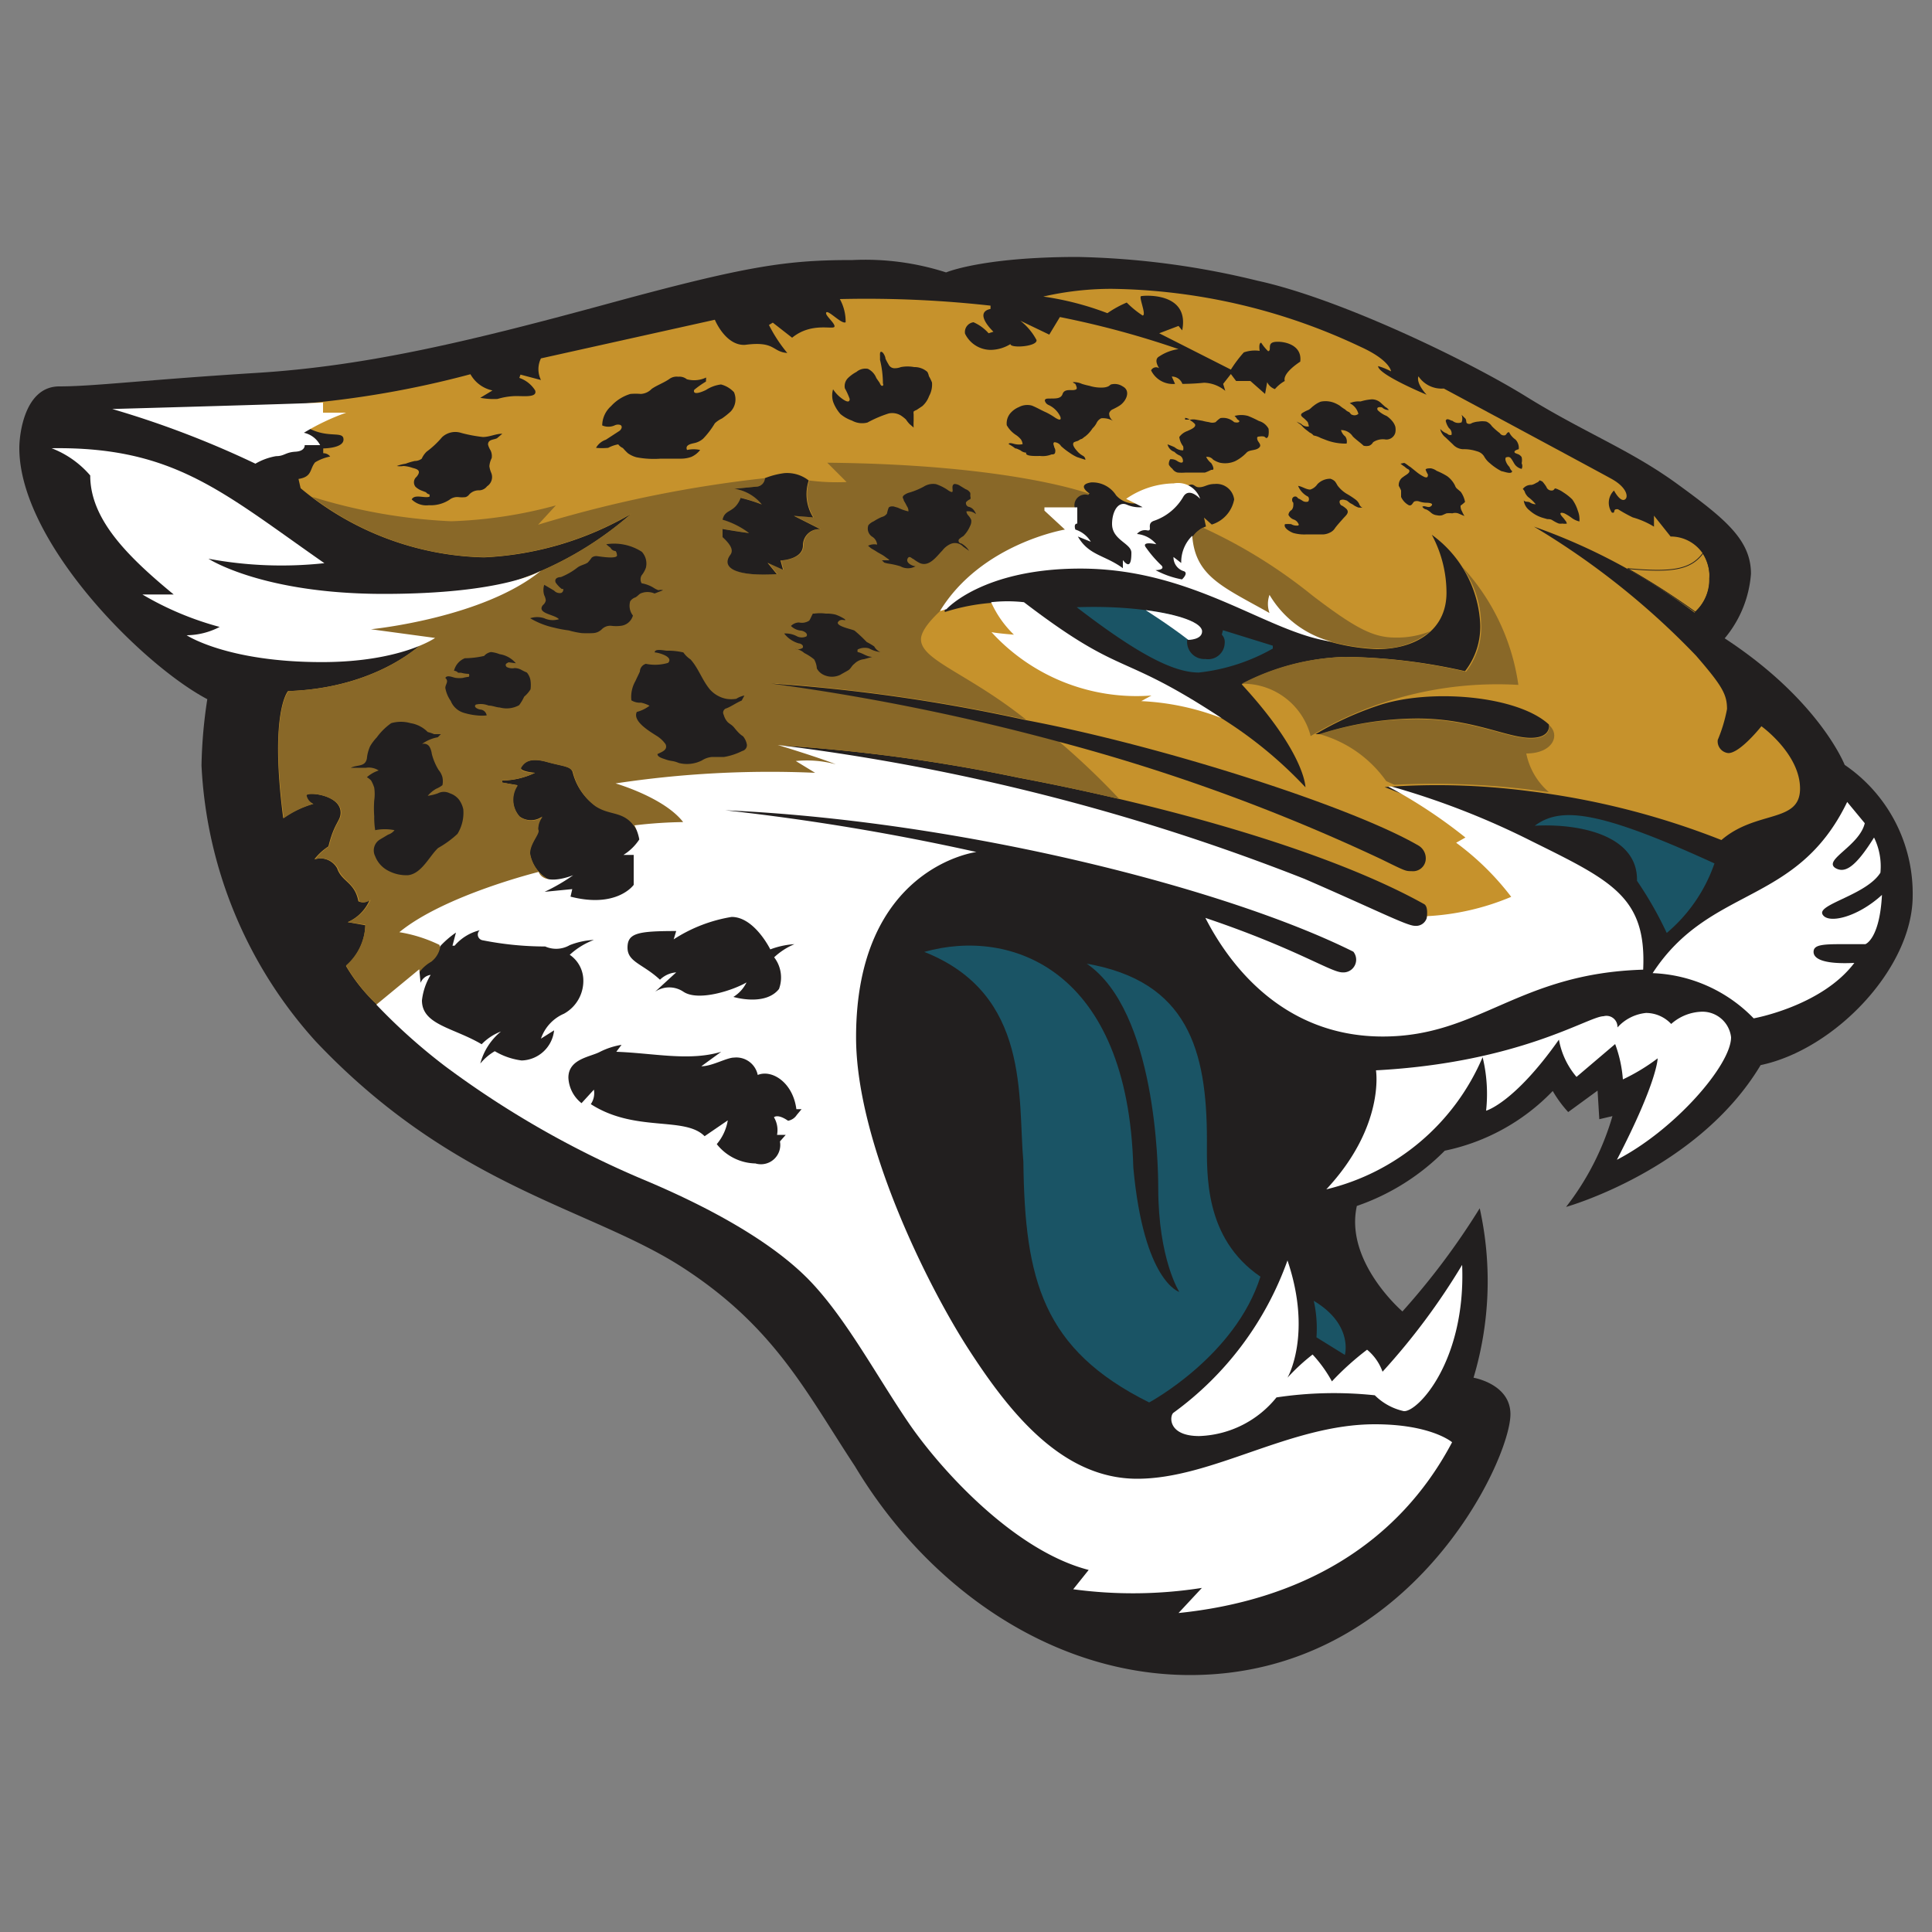 <svg id="Layer_1" data-name="Layer 1" xmlns="http://www.w3.org/2000/svg" viewBox="0 0 100 100">
  <rect x="0" y="0" width="100" height="100" fill="#808080" stroke="none"/>
  <defs>
    <style>
      .cls-1 {
        fill: #221f1f;
      }

      .cls-2 {
        fill: #1a5465;
      }

      .cls-3 {
        fill: #c6922c;
      }

      .cls-4 {
        fill: #896828;
      }

      .cls-5 {
        fill: none;
        stroke: #221f1f;
        stroke-width: 0.04px;
      }

      .cls-6 {
        fill: #fff;
      }
    </style>
  </defs>
  <g>
    <path class="cls-1" d="M81.06,62.47s6.82-1.91,10.07-7.34c3.82-.8,7.87-5,7.87-8.77a8.05,8.05,0,0,0-3.52-6.77s-1.3-3.34-6.21-6.55a5.88,5.88,0,0,0,1.36-3.34c0-1.77-1.36-2.86-3.8-4.64S82,22.39,79,20.53s-9.64-5.07-13.91-6a42.35,42.35,0,0,0-9.32-1.23c-4.93,0-6.8.8-6.8,0.8a13.66,13.66,0,0,0-4.84-.64c-3.34,0-5.36.27-12.48,2.21S19.09,18.94,13.3,19.3,4.86,20,3.07,20,1,22.46,1,23.19c0,4.84,6.34,11.21,9.73,13a25.09,25.09,0,0,0-.3,3.43A22.92,22.92,0,0,0,16.34,53.9c7.18,7.59,14.23,8.62,19,11.71s6.39,6.46,8.91,10.28C48.1,82.31,54.58,86.7,61.6,86.7,73,86.7,78.18,75.59,78.18,73.2c0-1.57-1.91-1.89-1.91-1.89a17.44,17.44,0,0,0,.32-8.77,37.66,37.66,0,0,1-4,5.34s-3-2.57-2.36-5.46a11.78,11.78,0,0,0,4.55-2.86,10.78,10.78,0,0,0,5.59-3.09,6.12,6.12,0,0,0,.8,1.09l1.52-1.11,0.09,1.48,0.68-.16A14,14,0,0,1,81.06,62.47Z"/>
    <path class="cls-2" d="M69.61,70.13s0.45-1.57-1.61-2.8a6.54,6.54,0,0,1,.14,1.89Z"/>
    <path class="cls-2" d="M79.44,42.74c2.34-.13,5.35.51,5.29,2.85a19.23,19.23,0,0,1,1.54,2.7,8.21,8.21,0,0,0,2.47-3.6C82.63,41.89,80.75,41.77,79.44,42.74Z"/>
    <path class="cls-3" d="M75.44,42.23l4.74,3.88-6.58,2.45s0.53-1.56.1-1.77c-4.74-2.64-12.84-5-21-6.54a87.25,87.25,0,0,0-12.48-1.68L43,39.13l2.85,1.16-9.74.7v2l-3,.27c-0.67-1.48-1.43-1-2.32-1.58A3,3,0,0,1,29.65,40c-0.08-.36-0.53-0.34-1.35-0.57s-1.16,0-1.33.25S27.69,40,27.69,40A4,4,0,0,1,26,40.4l0,0.11,0.78,0.13a1.31,1.31,0,0,0,.11,1.62,1,1,0,0,0,1.18,0,1,1,0,0,0-.23.67c0.13,0.17-.42.7-0.42,1.22a1.9,1.9,0,0,0,1.22,1.48l-5.4,2.17-0.46.86a1.24,1.24,0,0,1-.48,1.1,1.93,1.93,0,0,0-.74.74c-0.17.19-2,1.54-2,1.54A8.79,8.79,0,0,1,17.91,50a2.9,2.9,0,0,0,1-2.11L18,47.73a2.21,2.21,0,0,0,1.14-1.16,0.54,0.54,0,0,1-.59.08c-0.19-1-.86-1-1.1-1.71a1,1,0,0,0-1.18-.46A3,3,0,0,1,17,43.81c0.3-1.24.63-1.31,0.63-1.75,0-.93-1.73-1.1-1.79-0.89a0.61,0.61,0,0,0,.36.44,5.06,5.06,0,0,0-1.54.74c-0.72-5.54.25-6.58,0.25-6.58C19.7,35.61,22,33.16,22,33.16l-2.21.08L18,32.32,21.93,31a17.88,17.88,0,0,0,10.75-4.41,16.65,16.65,0,0,1-7.63,2.26,15.35,15.35,0,0,1-9.49-3.58l-0.11-.48c0.72-.11.57-0.51,0.86-0.86a2.44,2.44,0,0,1,.78-0.3,0.43,0.43,0,0,0-.36-0.17l0-.25s1.05,0,1.05-.46-0.74-.06-1.73-0.55L15.5,20.91a50.13,50.13,0,0,0,8.85-1.54,1.71,1.71,0,0,0,1.14.84l-0.63.38a3.8,3.8,0,0,0,.89.06,3.58,3.58,0,0,1,.95-0.15c0.46,0,1.12.08,1-.29a1.56,1.56,0,0,0-.82-0.65l0.06-.17L28,19.67a1.26,1.26,0,0,1,0-1.12l9-2s0.55,1.35,1.56,1.3c1.58-.21,1.39.36,2.19,0.42a7.68,7.68,0,0,1-.95-1.45L40,16.7l1,0.78c1-.82,2.13-0.4,2.19-0.57s-0.53-.61-0.42-0.74,0.8,0.63,1,.51a2.41,2.41,0,0,0-.3-1.2,58.08,58.08,0,0,1,7.8.34l0,0.17c-0.91.19,0.15,1.18,0.15,1.18l-0.25.08a2.25,2.25,0,0,0-.78-0.57,0.51,0.51,0,0,0-.44.59,1.48,1.48,0,0,0,1.35.84,2,2,0,0,0,1-.3c0,0.23,1.41.13,1.35-.21a3.11,3.11,0,0,0-.84-1l1.5,0.72,0.55-.91A46.88,46.88,0,0,1,61,18.07a2.38,2.38,0,0,0-1,.38c-0.32.17,0,.61,0,0.61a0.29,0.29,0,0,0-.42.11,1.25,1.25,0,0,0,1.24.7l-0.17-.38a0.58,0.58,0,0,1,.55.38s0.57,0,1.12-.06a1.8,1.8,0,0,1,1.1.42l-0.11-.36,0.4-.51,0.27,0.36h0.74l0.76,0.67,0.11-.61a0.68,0.68,0,0,0,.4.36,1.86,1.86,0,0,1,.51-0.42c-0.13-.42.8-1,0.8-1,0.13-1-1.12-1.1-1.41-1s-0.06.42-.25,0.46a2.33,2.33,0,0,1-.36-0.44c-0.15,0-.08.42-0.08,0.42a1.75,1.75,0,0,0-.82.08,6.57,6.57,0,0,0-.67.89L60,17.25l1-.38,0.19,0.23c0.4-2-2-1.81-2.13-1.77s0.3,1,.08,1a5,5,0,0,1-.82-0.67,5.45,5.45,0,0,0-1,.55A15.32,15.32,0,0,0,54,15.35a15.81,15.81,0,0,1,3.54-.4,31,31,0,0,1,12.88,3c1.54,0.7,1.58,1.27,1.58,1.27a3.45,3.45,0,0,0-.67-0.27c0,0.44,2.51,1.48,2.51,1.48-0.59-.65-0.42-0.95-0.42-0.95a1.44,1.44,0,0,0,1.31.63c0.21,0.11,7.86,4.22,8.69,4.68s0.89,1,.65,1.08-0.53-.48-0.53-0.48a0.88,0.88,0,0,0-.11,1.14c0.23,0.06,0-.21.32-0.17a8.36,8.36,0,0,0,.76.42,4.39,4.39,0,0,1,1.1.48l0-.57,0.86,1.08a2,2,0,0,1,2,2.17,2.31,2.31,0,0,1-.76,1.77,30.93,30.93,0,0,0-8.31-4.45,40,40,0,0,1,8.39,6.68c1.35,1.56,1.6,2,1.6,2.76a7.84,7.84,0,0,1-.48,1.6,0.61,0.61,0,0,0,.55.68c0.61,0,1.71-1.39,1.71-1.39s2,1.43,2,3.23-2.26,1.1-4.07,2.66a40.48,40.48,0,0,0-9.95-2.53,36.7,36.7,0,0,0-7.48-.21Z"/>
    <path class="cls-4" d="M16.14,25.71a15.23,15.23,0,0,0,8.91,3.13,16.65,16.65,0,0,0,7.63-2.26A17.88,17.88,0,0,1,21.93,31L18,32.32l1.77,0.93L22,33.16s-2.3,2.45-7.06,2.61c0,0-1,1-.25,6.58a5.06,5.06,0,0,1,1.54-.74,0.61,0.61,0,0,1-.36-0.44c0.06-.21,1.79,0,1.79.89,0,0.44-.34.51-0.63,1.75a3,3,0,0,0-.72.67,1,1,0,0,1,1.18.46c0.23,0.67.91,0.74,1.1,1.71a0.54,0.54,0,0,0,.59-0.08A2.21,2.21,0,0,1,18,47.73l0.91,0.13a2.9,2.9,0,0,1-1,2.11,8.79,8.79,0,0,0,1.67,2.09s1.81-1.35,2-1.54a1.93,1.93,0,0,1,.74-0.74,1.24,1.24,0,0,0,.48-1.1l0.46-.86,5.4-2.17a1.9,1.9,0,0,1-1.22-1.48c0-.53.55-1.05,0.42-1.22a1,1,0,0,1,.23-0.67,1,1,0,0,1-1.18,0,1.31,1.31,0,0,1-.11-1.62L26,40.5l0-.11A4,4,0,0,0,27.69,40S26.8,40,27,39.7s0.51-.48,1.33-0.25,1.26,0.21,1.35.57a3,3,0,0,0,1.14,1.71c0.89,0.59,1.65.11,2.32,1.58l3-.27V41l9.74-.7L43,39.13l-2.76-.56a87.25,87.25,0,0,1,12.48,1.68c1.76,0.33,3.51.71,5.22,1.11a38.6,38.6,0,0,0-3.15-3,116.94,116.94,0,0,0-14.85-3,88.53,88.53,0,0,1,13.17,1.89c-3-2.4-5.44-3.07-5.44-4.16,0-.71,1.37-1.79,1.37-1.79l2-1.58L55.47,28l-0.13-1.28,0.34-.29a0.55,0.55,0,0,1,.67-0.78l0.06-.08s-4-1.53-13.59-1.62l1,1a11.09,11.09,0,0,1-1.93-.08,2.26,2.26,0,0,0,.23,1.91l-1-.08,1.37,0.69a0.84,0.84,0,0,0-.9.84c0,0.74-1.16.78-1.16,0.78l0.13,0.48-0.8-.36,0.48,0.59c-2.21.13-2.88-.36-2.41-1,0.19-.25,0-0.55-0.4-0.92l0-.42s1,0.17,1.37.21a4.31,4.31,0,0,0-1.37-.69c0.13-.59.61-0.31,0.94-1.13a8.84,8.84,0,0,1,1.09.34A2.23,2.23,0,0,0,38,25.3l1.13-.11a0.46,0.46,0,0,0,.46-0.44,64.27,64.27,0,0,0-11.74,2.41l0.92-1a23.35,23.35,0,0,1-5.42.82A28.41,28.41,0,0,1,16.14,25.71Z"/>
    <path class="cls-4" d="M80.17,41l-1-.13a40.77,40.77,0,0,0-7-.25l-0.42-.19A6.28,6.28,0,0,0,68.3,38a16.63,16.63,0,0,1,5.06-.78c2.86,0,4.64,1,5.88,1,1.09,0,.94-0.69.94-0.69C80.78,38.06,80.36,39,79,39A3.57,3.57,0,0,0,80.17,41Z"/>
    <path class="cls-5" d="M88.15,28.63a2.44,2.44,0,0,1,.36,1.28,2.31,2.31,0,0,1-.76,1.77,38.2,38.2,0,0,0-3.51-2.25C86.53,29.64,87.5,29.5,88.15,28.63Z"/>
    <path class="cls-2" d="M47.84,49.27c5.51,2.18,4.83,7.55,5.13,10.87,0.07,6.1,1,9.71,6.51,12.45,0,0,4.45-2.38,5.76-6.51-2.93-2-2.77-5.33-2.77-7.08,0-4.65-1-8.21-6.22-9.12,3.58,2.45,3.7,10.5,3.7,11.59,0,3.7,1.09,5.4,1.09,5.4s-1.84-.52-2.38-6.44C58.39,50.18,52.34,48,47.84,49.27Z"/>
    <path class="cls-1" d="M64.27,35.42A12.22,12.22,0,0,1,69.65,34a29.35,29.35,0,0,1,6.18.74,3.74,3.74,0,0,0,.78-2.54,6.05,6.05,0,0,0-2.5-4.52,6.34,6.34,0,0,1,.76,3c0,2-1.68,2.92-3.59,2.92A10.45,10.45,0,0,1,66.1,32L62.36,30.5,61.61,29.1l0.1-1.28a1.44,1.44,0,0,1,.71-0.57l-0.1-.46,0.4,0.36a1.68,1.68,0,0,0,1.16-1.3,0.92,0.92,0,0,0-1-.8c-0.4,0-.52.17-0.82,0.17s-0.21-.31-0.76,0S59.11,26,59.11,26a1.27,1.27,0,0,1-1.34-.36,1.45,1.45,0,0,0-1.3-.67c-0.78.13-.08,0.57-0.08,0.57l-0.06.08a0.56,0.56,0,0,0-.71.65l-0.8,2.44L50.48,29.9,48.9,31.53l0,0.15a10.62,10.62,0,0,1,4-.48l1.6,2.2,3.25,1.81,2.69,0.71,1.79,0.67a21.72,21.72,0,0,1,5.34,4.16S67.57,39,64.27,35.42Z"/>
    <path class="cls-4" d="M62.26,27.31a1.57,1.57,0,0,0-.55.51l-0.1,1.28,0.74,1.39L66.1,32a10.45,10.45,0,0,0,5.19,1.57,4.07,4.07,0,0,0,2.75-.9,4.64,4.64,0,0,1-1.81.33c-1.11,0-2-.42-4.28-2.16A26.57,26.57,0,0,0,62.26,27.31Z"/>
    <path class="cls-4" d="M75.66,29.31a5.15,5.15,0,0,1,1,2.92,3.74,3.74,0,0,1-.78,2.54A29.35,29.35,0,0,0,69.65,34a12.22,12.22,0,0,0-5.38,1.39,3.61,3.61,0,0,1,3.57,2.71,18.75,18.75,0,0,1,10.75-2.65A11.35,11.35,0,0,0,75.66,29.31Z"/>
    <path class="cls-1" d="M80.17,37.5s0.15,0.69-.94.69c-1.24,0-3-1-5.88-1A16.63,16.63,0,0,0,68.3,38l-0.21,0a16.68,16.68,0,0,1,3.21-1.47C74,35.61,78.55,36,80.17,37.5Z"/>
    <path class="cls-1" d="M54.76,38.38a116.94,116.94,0,0,0-14.85-3,88.53,88.53,0,0,1,13.17,1.89c7.14,1.35,16.86,4.48,20.33,6.49a0.77,0.77,0,0,1,.38.78,0.66,0.66,0,0,1-.73.55c-0.31,0-.31,0-1.55-0.61A98.41,98.41,0,0,0,54.76,38.38Z"/>
    <path class="cls-1" d="M79.69,24.86a0.3,0.3,0,0,1-.17.13,0.76,0.76,0,0,1-.25.11,0.52,0.52,0,0,0-.45.21,0.43,0.43,0,0,1,.12.2,0.8,0.8,0,0,0,.15.21,2.31,2.31,0,0,1,.4.38A0.55,0.55,0,0,1,79.18,26c-0.09-.05-0.24,0-0.31-0.1a0.74,0.74,0,0,0,.29.51,1.77,1.77,0,0,0,.72.4l0.21,0.06c0.08,0,.17,0,0.25.05s0.23,0.14.35,0.18a0.78,0.78,0,0,0,.19,0,0.58,0.58,0,0,0,.22,0A0.35,0.35,0,0,0,81,26.92c-0.05-.09-0.15-0.17-0.21-0.27s0-.14.18-0.08a2.6,2.6,0,0,1,.36.22,1.06,1.06,0,0,0,.42.2,1.22,1.22,0,0,0-.08-0.55,2,2,0,0,0-.29-0.59,2.7,2.7,0,0,0-.47-0.37,1.22,1.22,0,0,0-.25-0.14,0.51,0.51,0,0,0-.18-0.06s-0.05.08-.1,0.1a0.28,0.28,0,0,1-.34-0.18,2,2,0,0,0-.21-0.28Z"/>
    <path class="cls-1" d="M75.65,21.47a0.52,0.52,0,0,1,0,.39,0.46,0.46,0,0,1-.47-0.08c-0.09,0-.3-0.18-0.35,0a1,1,0,0,0,.17.38,0.35,0.35,0,0,1,.13.35,0.22,0.22,0,0,1-.23-0.07,0.75,0.75,0,0,1-.35-0.24,0.49,0.49,0,0,0,.08.22,0.69,0.69,0,0,0,.19.22L75.2,23a0.75,0.75,0,0,0,.51.25,2.13,2.13,0,0,1,.74.11,0.61,0.61,0,0,1,.36.25,1.16,1.16,0,0,0,.31.37,2.9,2.9,0,0,0,.6.41c0.09,0,.52.19,0.55,0a0.5,0.5,0,0,1-.14-0.22,0.77,0.77,0,0,1-.21-0.37c0-.1,0-0.13.09-0.14a0.18,0.18,0,0,1,.2.07c0.09,0.11.14,0.24,0.22,0.34a0.63,0.63,0,0,0,.33.2,0.32,0.32,0,0,0,0-.29,0.73,0.73,0,0,0,0-.32,0.41,0.41,0,0,0-.18-0.15,1.08,1.08,0,0,1-.17-0.07c-0.09-.11.13-0.17,0.2-0.19a0.62,0.62,0,0,0-.17-0.5,1,1,0,0,1-.33-0.38c-0.12,0-.12.12-0.21,0.16a0.25,0.25,0,0,1-.27-0.11,3.6,3.6,0,0,1-.41-0.36,0.65,0.65,0,0,0-.29-0.24,1.21,1.21,0,0,0-.4,0,1.1,1.1,0,0,0-.35.08,0.22,0.22,0,0,1-.26,0c-0.05-.07,0-0.19-0.11-0.27Z"/>
    <path class="cls-1" d="M72.49,24a2.19,2.19,0,0,0,.22.16,0.68,0.68,0,0,0,.2.14c0.16,0.16-.19.3-0.27,0.38a0.49,0.49,0,0,0-.24.47,1.72,1.72,0,0,1,.12.24c0,0.11,0,.23,0,0.33a0.91,0.91,0,0,0,.4.43c0.16,0.05.19-.12,0.28-0.19a0.37,0.37,0,0,1,.27,0,1.29,1.29,0,0,0,.31.06c0.07,0,.46,0,0.31.16s-0.35-.05-0.47.05a0.3,0.3,0,0,0,.21.14,1.09,1.09,0,0,1,.22.15,0.54,0.54,0,0,0,.33.15,0.55,0.55,0,0,0,.26,0l0.23-.1a1.48,1.48,0,0,1,.3,0,0.52,0.52,0,0,1,.3,0l0.33,0.14a1.73,1.73,0,0,1-.13-0.25,0.49,0.49,0,0,1-.07-0.29,1.82,1.82,0,0,0,.23-0.19,1.32,1.32,0,0,0-.22-0.52l-0.21-.18a0.39,0.39,0,0,1-.09-0.15,1.32,1.32,0,0,0-.4-0.48,3.54,3.54,0,0,0-.55-0.28,0.72,0.72,0,0,0-.3-0.13c-0.08,0-.26,0-0.27.07a1.28,1.28,0,0,0,.12.25c0,0.16-.06.17-0.18,0.13a2.11,2.11,0,0,1-.42-0.27L73,24.17c-0.11-.06-0.2-0.16-0.32-0.21Z"/>
    <path class="cls-1" d="M70.52,26.28s0,0,0,0,0,0,0,0a0.32,0.32,0,0,1-.17-0.2,0.63,0.63,0,0,0-.17-0.21c-0.16-.12-0.33-0.23-0.49-0.32a1.68,1.68,0,0,1-.46-0.42,1.67,1.67,0,0,0-.13-0.21,0.58,0.58,0,0,0-.24-0.14,0.92,0.92,0,0,0-.67.28,0.7,0.7,0,0,1-.37.28c-0.22,0-.41-0.16-0.63-0.19a1.08,1.08,0,0,0,.52.56h0a0.21,0.21,0,0,1,0,.25,0.34,0.34,0,0,1-.32-0.06l-0.14-.08c-0.06,0-.09-0.08-0.15-0.11a0.16,0.16,0,0,0-.22.15c0,0.05,0,.1.06,0.16a0.77,0.77,0,0,1,0,.16,0.36,0.36,0,0,1-.09.22,0.32,0.32,0,0,0-.16.25,0.5,0.5,0,0,0,.3.25,0.41,0.41,0,0,1,.21.2,0.07,0.07,0,0,1,0,.1,0.57,0.57,0,0,1-.37-0.07,2,2,0,0,0-.32,0c-0.1.2,0.29,0.41,0.44,0.46a2.15,2.15,0,0,0,.69.07c0.16,0,.3,0,0.46,0h0.41a0.88,0.88,0,0,0,.34-0.1,0.6,0.6,0,0,0,.26-0.24c0.13-.17.27-0.32,0.41-0.48s0.34-.3.18-0.49a1.34,1.34,0,0,0-.24-0.18c-0.07,0-.18-0.19-0.09-0.28a0.34,0.34,0,0,1,.27,0c0.09,0,.18.12,0.28,0.17a1,1,0,0,1,.18.11,1.59,1.59,0,0,0,.21.1Z"/>
    <path class="cls-1" d="M67.1,21.82s0.1,0.07.13,0.1a0.61,0.61,0,0,1,.19.16,1.41,1.41,0,0,0,.19.17l0.18,0.14a0.54,0.54,0,0,1,.2.15,1.23,1.23,0,0,1,.37.13L68.7,22.8a2.81,2.81,0,0,0,1,.16,0.45,0.45,0,0,0-.07-0.37,0.62,0.62,0,0,1-.22-0.33,0.72,0.72,0,0,1,.61.33c0.17,0.17.39,0.32,0.56,0.48a0.59,0.59,0,0,0,.29,0,0.39,0.39,0,0,0,.2-0.18,0.9,0.9,0,0,1,.66-0.14,0.48,0.48,0,0,0,.49-0.35,0.78,0.78,0,0,0,0-.32,0.79,0.79,0,0,0-.13-0.25,1.35,1.35,0,0,0-.32-0.3,1.42,1.42,0,0,1-.46-0.3c-0.09-.18.12-0.17,0.23-0.14a0.47,0.47,0,0,0,.35.13,0.63,0.63,0,0,0-.19-0.16l-0.22-.2A0.68,0.68,0,0,0,71,20.67a2.7,2.7,0,0,0-.58.11,1.15,1.15,0,0,0-.56.09,0.84,0.84,0,0,1,.45.55,0.3,0.3,0,0,1-.32.05c-0.06,0-.11-0.1-0.16-0.14a0.53,0.53,0,0,1-.21-0.14A1.71,1.71,0,0,1,69.35,21a1.85,1.85,0,0,0-.29-0.15,1.25,1.25,0,0,0-.7-0.06A1.33,1.33,0,0,0,68,21c-0.09.06-.16,0.15-0.26,0.21a2,2,0,0,0-.35.18c-0.11.1,0,.18,0.1,0.26a2.2,2.2,0,0,1,.2.2,2.29,2.29,0,0,1,.06.22,0.44,0.44,0,0,1-.4-0.13Z"/>
    <path class="cls-1" d="M61.34,21.63a0.45,0.45,0,0,1,.29.14,1,1,0,0,1,.22.18c0.09,0.18-.28.3-0.39,0.36a0.86,0.86,0,0,0-.42.31,1,1,0,0,0,.2.48,0.48,0.48,0,0,1,0,.21,0.65,0.65,0,0,1-.44-0.16A4,4,0,0,0,60.43,23a0.55,0.55,0,0,0,.36.39,0.76,0.76,0,0,0,.28.19,0.32,0.32,0,0,1,.16.28c0,0.15-.2.07-0.3,0a0.54,0.54,0,0,0-.36-0.09,0.45,0.45,0,0,0-.07.28,0.67,0.67,0,0,0,.18.21,0.44,0.44,0,0,0,.28.2,2.57,2.57,0,0,0,.42,0c0.23,0,.45,0,0.68,0l0.31,0a2.41,2.41,0,0,0,.32-0.14c0.1,0,.13,0,0.11-0.12a0.76,0.76,0,0,0-.11-0.23,1,1,0,0,1-.26-0.32,0.39,0.39,0,0,1,.36.14,1.28,1.28,0,0,0,.35.16,1.3,1.3,0,0,0,.79-0.08,2.17,2.17,0,0,0,.61-0.46c0.17-.14.44-0.08,0.62-0.23s-0.05-.29-0.08-0.43,0-.15.14-0.16a0.6,0.6,0,0,1,.17,0c0.07,0,.1.06,0.15,0.08s0.11-.07.12-0.16a1.22,1.22,0,0,0,0-.32,0.82,0.82,0,0,0-.5-0.4,5.71,5.71,0,0,0-.56-0.26,1.3,1.3,0,0,0-.7,0,0.7,0.7,0,0,1,.14.17,0.6,0.6,0,0,1,.11.09c0,0.11-.2.08-0.27,0.06a0.85,0.85,0,0,0-.71-0.21,1.37,1.37,0,0,0-.25.21,0.51,0.51,0,0,1-.34,0,2.63,2.63,0,0,1-.34-0.07l-0.35-.06a0.67,0.67,0,0,0-.25,0H61.34Z"/>
    <path class="cls-1" d="M56.18,23.8a0.24,0.24,0,0,0-.13-0.21,1.08,1.08,0,0,1-.26-0.2c-0.08-.09-0.35-0.37-0.2-0.5a1.52,1.52,0,0,1,.2-0.07l0.15-.09c0.08,0,.15-0.1.23-0.14a1.71,1.71,0,0,0,.38-0.42,1,1,0,0,0,.21-0.28A0.5,0.5,0,0,1,57,21.65a1.06,1.06,0,0,1,.64.15,0.46,0.46,0,0,1-.23-0.41,0.33,0.33,0,0,1,.2-0.21c0.12-.06.22-0.11,0.33-0.18,0.35-.22.61-0.77,0.17-1a0.74,0.74,0,0,0-.56-0.11c-0.07,0-.12.08-0.19,0.11a0.78,0.78,0,0,1-.29.06,2,2,0,0,1-.68-0.09,3.9,3.9,0,0,1-.39-0.1,1,1,0,0,0-.47-0.09,0.23,0.23,0,0,0,.12.08,0.48,0.48,0,0,1,.06.13c0.06,0.15,0,.18-0.14.2s-0.48-.07-0.57.2-0.39.23-.7,0.24c-0.1,0-.21,0-0.22.1a0.32,0.32,0,0,0,.19.23,1.25,1.25,0,0,1,.61.6c0.08,0.24-.1.16-0.25,0.07a3.91,3.91,0,0,0-.47-0.28c-0.26-.11-0.5-0.26-0.76-0.36a0.92,0.92,0,0,0-.66.08,1.17,1.17,0,0,0-.47.35,0.82,0.82,0,0,0-.16.59,1.45,1.45,0,0,0,.5.52,1.31,1.31,0,0,1,.23.21,0.52,0.52,0,0,1,.09.25,0.93,0.93,0,0,1-.37,0c-0.06,0-.34-0.12-0.35,0a2.12,2.12,0,0,1,.34.22c0.08,0,.18.06,0.27,0.1a0.5,0.5,0,0,0,.3.12c-0.1.21,0.6,0.17,0.71,0.17a1.22,1.22,0,0,0,.6-0.08c0.09,0,.18,0,0.19-0.14a0.31,0.31,0,0,0-.05-0.22c0-.07-0.1-0.22,0-0.27a0.42,0.42,0,0,1,.35.2,3.45,3.45,0,0,0,.45.35,2.18,2.18,0,0,0,.38.22Z"/>
    <path class="cls-1" d="M47.29,22.13a3.22,3.22,0,0,1,0-.35c0-.11,0-0.22,0-0.33a0.47,0.47,0,0,1,0-.15,0.54,0.54,0,0,1,.15-0.08l0.3-.2a1.27,1.27,0,0,0,.35-0.52,1.23,1.23,0,0,0,.15-0.7,2.1,2.1,0,0,0-.16-0.33A0.73,0.73,0,0,0,48,19.25,1,1,0,0,0,47.32,19a1.89,1.89,0,0,0-.69,0,0.88,0.88,0,0,1-.34.06,0.34,0.34,0,0,1-.3-0.2,2.57,2.57,0,0,1-.16-0.3c0-.08-0.05-0.18-0.1-0.26s-0.17-.16-0.18,0a0.89,0.89,0,0,0,0,.13c0,0.06,0,.13,0,0.2a5.26,5.26,0,0,1,.15,1.22,0.1,0.1,0,0,1,0,.11c-0.1.05-.14-0.09-0.18-0.16l-0.16-.23a0.89,0.89,0,0,0-.44-0.48,0.72,0.72,0,0,0-.59.16,1.91,1.91,0,0,0-.43.31,0.59,0.59,0,0,0-.17.54,3.38,3.38,0,0,1,.25.55c0,0.3-.38,0-0.48-0.08a1.8,1.8,0,0,1-.38-0.42,1.13,1.13,0,0,0,0,.64,2,2,0,0,0,.38.64,1.88,1.88,0,0,0,.27.19,2,2,0,0,0,.33.15,1.08,1.08,0,0,0,.8.1,6.2,6.2,0,0,1,1.1-.47,0.87,0.87,0,0,1,.62.1,2,2,0,0,1,.27.21,1.69,1.69,0,0,0,.19.24Z"/>
    <path class="cls-1" d="M50.16,28.51a1.14,1.14,0,0,0-.4-0.38c-0.08,0-.2-0.1-0.12-0.22a1.21,1.21,0,0,1,.22-0.16,1.63,1.63,0,0,0,.35-0.52,0.53,0.53,0,0,0,.06-0.32,0.84,0.84,0,0,0-.16-0.24,0.36,0.36,0,0,1-.09-0.2,0.6,0.6,0,0,1,.49.14c0-.06-0.06-0.14-0.1-0.2a0.46,0.46,0,0,0-.24-0.17A0.2,0.2,0,0,1,50,26a0.49,0.49,0,0,1,.22-0.16,0.2,0.2,0,0,0,0-.16,0.63,0.63,0,0,0,0-.17,0.45,0.45,0,0,0-.24-0.19l-0.28-.17a0.54,0.54,0,0,0-.3-0.1c-0.26.09,0.12,0.62-.32,0.33a2.47,2.47,0,0,0-.63-0.32,0.9,0.9,0,0,0-.64.13,3.86,3.86,0,0,1-.72.3,0.8,0.8,0,0,0-.31.15c-0.12.12,0,.17,0,0.27a2.73,2.73,0,0,1,.16.29,0.42,0.42,0,0,1,.08.27,2.46,2.46,0,0,1-.54-0.19l-0.24-.07c-0.12,0-.17,0-0.24.06a1.9,1.9,0,0,0-.09.31,0.45,0.45,0,0,1-.27.18,2.54,2.54,0,0,0-.41.22,0.77,0.77,0,0,0-.28.2,0.5,0.5,0,0,0,.18.59,0.54,0.54,0,0,1,.27.42,0.7,0.7,0,0,0-.47.06,1.06,1.06,0,0,1,.13.11c0.1,0.07.21,0.12,0.31,0.19s0.3,0.16.43,0.26S46.09,29,46,29s-0.28,0-.42,0a0.72,0.72,0,0,0,.07,0,1.26,1.26,0,0,0,.12.12,1.28,1.28,0,0,0,.27.06,4.22,4.22,0,0,1,.56.13,0.81,0.81,0,0,0,.79,0c-0.13,0-.51-0.16-0.42-0.38s0.24,0,.3,0a2.21,2.21,0,0,0,.33.21c0.5,0.23.89-.36,1.18-0.65a1.08,1.08,0,0,1,.46-0.35,0.58,0.58,0,0,1,.61.15Z"/>
    <path class="cls-1" d="M22.82,38c-0.12,0-.24,0-0.35,0a2.25,2.25,0,0,0-.33-0.11,1.6,1.6,0,0,0-.89-0.46,1.83,1.83,0,0,0-1,0,3.2,3.2,0,0,0-.75.74,2.44,2.44,0,0,0-.34.45,2,2,0,0,0-.17.64c-0.09.45-.5,0.31-0.83,0.48,0.26,0,.52,0,0.78,0a0.94,0.94,0,0,1,.66.14,1.73,1.73,0,0,0-.61.35,0.9,0.9,0,0,1,.22.17,1.89,1.89,0,0,1,.16.37,2.3,2.3,0,0,1,0,.66,5.52,5.52,0,0,0,0,.82,4.07,4.07,0,0,0,.05.72,2.51,2.51,0,0,1,1,0,0.69,0.69,0,0,1-.33.23l-0.42.25a0.66,0.66,0,0,0-.25.87,1.41,1.41,0,0,0,.64.73,2,2,0,0,0,1.06.25c0.71-.08,1.11-1,1.56-1.41a5.15,5.15,0,0,0,1-.73,2.09,2.09,0,0,0,.3-1.27,1.31,1.31,0,0,0-.23-0.51,1,1,0,0,0-.47-0.32,0.67,0.67,0,0,0-.61,0,2.42,2.42,0,0,1-.53.13,1.68,1.68,0,0,1,.43-0.36,1.4,1.4,0,0,0,.33-0.19,1,1,0,0,0,0-.41,1,1,0,0,0-.2-0.38,3,3,0,0,1-.35-0.83,1,1,0,0,0-.12-0.37,0.34,0.34,0,0,0-.39-0.14,2,2,0,0,1,.82-0.35Z"/>
    <path class="cls-1" d="M26.7,34.33a1.36,1.36,0,0,0-.84-0.47,1.61,1.61,0,0,0-.45-0.11,0.61,0.61,0,0,0-.35.2,4.68,4.68,0,0,1-1,.12,0.93,0.93,0,0,0-.56.65,0.28,0.28,0,0,1,.21.1l0.15,0a1.69,1.69,0,0,0,.41.06,0.16,0.16,0,0,1,0,.15,2.4,2.4,0,0,0-.32.06,1.37,1.37,0,0,1-.33,0c-0.14,0-.47-0.19-0.57,0,0.2,0.18,0,.32,0,0.52a1.68,1.68,0,0,0,.28.67h0a1.05,1.05,0,0,0,.66.61,3.48,3.48,0,0,0,.71.14,2.33,2.33,0,0,0,.49,0,0.36,0.36,0,0,0-.29-0.3c-0.11,0-.43-0.12-0.27-0.26a1.08,1.08,0,0,1,.66.05c0.2,0,.38.09,0.58,0.1a1.34,1.34,0,0,0,1-.12,2.33,2.33,0,0,0,.26-0.44,1.61,1.61,0,0,0,.33-0.38,1.73,1.73,0,0,0,0-.45,0.84,0.84,0,0,0-.19-0.42A3.29,3.29,0,0,1,27,34.68a0.72,0.72,0,0,0-.37-0.1,0.62,0.62,0,0,1-.41-0.06c-0.11-.14,0-0.19.11-0.24Z"/>
    <path class="cls-1" d="M34.32,30.55a0.45,0.45,0,0,0-.24,0,1.23,1.23,0,0,1-.27-0.14,1.79,1.79,0,0,0-.6-0.22,0.41,0.41,0,0,1,0-.41,1.33,1.33,0,0,0,.22-0.39,0.9,0.9,0,0,0-.21-0.83,2.65,2.65,0,0,0-1.84-.39,1.92,1.92,0,0,0,.22.18,0.3,0.3,0,0,0,.26.17,0.32,0.32,0,0,1,.07.19h0c0.1,0.26-.89.09-1,0.08a0.38,0.38,0,0,0-.3.07,2.34,2.34,0,0,1-.21.26c-0.15.1-.35,0.13-0.51,0.24a3.5,3.5,0,0,1-.88.51c-0.15,0-.35.07-0.27,0.28a1.43,1.43,0,0,0,.31.33,0.13,0.13,0,0,0,.08,0,0.18,0.18,0,0,1-.1.21,0.39,0.39,0,0,1-.37-0.12l-0.51-.3a0.88,0.88,0,0,0,0,.54,0.75,0.75,0,0,1,.08.27,0.41,0.41,0,0,1-.15.24c-0.34.44,0.62,0.48,0.83,0.73A1.06,1.06,0,0,1,28.17,32a1.17,1.17,0,0,0-.73,0,4.24,4.24,0,0,0,1.25.49,6.4,6.4,0,0,0,.75.14,4.54,4.54,0,0,0,.67.14,5.82,5.82,0,0,0,.58,0,0.69,0.69,0,0,0,.47-0.21,0.62,0.62,0,0,1,.47-0.17,1.91,1.91,0,0,0,.52,0,0.73,0.73,0,0,0,.61-0.53,0.82,0.82,0,0,1-.14-0.74,0.52,0.52,0,0,1,.27-0.2c0.11-.06.17-0.15,0.26-0.2a0.91,0.91,0,0,1,.73,0Z"/>
    <path class="cls-1" d="M38.53,36a1.23,1.23,0,0,0-.42.17,1.6,1.6,0,0,1-.52,0,1.52,1.52,0,0,1-.85-0.49c-0.4-.48-0.59-1.1-1-1.55a1.4,1.4,0,0,1-.37-0.36,3.48,3.48,0,0,0-.85-0.09c-0.11,0-.65-0.13-0.63.09,0.17,0,1,.22.69,0.54a2.37,2.37,0,0,1-1.15.05,0.43,0.43,0,0,0-.31.4c-0.07.16-.16,0.33-0.23,0.49a1.65,1.65,0,0,0-.21,1,0.85,0.85,0,0,0,.5.12,1.61,1.61,0,0,1,.44.16,1.89,1.89,0,0,1-.66.32c-0.23.48,0.66,1,1,1.22a1.6,1.6,0,0,1,.49.45c0.13,0.3-.2.4-0.42,0.51,0,0.16.29,0.23,0.4,0.27a1.67,1.67,0,0,0,.36.09,1.37,1.37,0,0,1,.34.1,1.71,1.71,0,0,0,1.2-.13,1.16,1.16,0,0,1,.53-0.18c0.21,0,.42,0,0.62,0a3.31,3.31,0,0,0,.94-0.31,0.31,0.31,0,0,0,.24-0.32,0.93,0.93,0,0,0-.2-0.44C38.28,38,38.13,37.82,38,37.66s-0.25-.19-0.35-0.3A0.9,0.9,0,0,1,37.46,37a0.23,0.23,0,0,1,.15-0.34c0.27-.11.51-0.29,0.78-0.4Z"/>
    <path class="cls-1" d="M45.15,34c-0.29,0-.49-0.2-0.76-0.25a0.33,0.33,0,0,1,0-.13,0.81,0.81,0,0,1,.59-0.06,1.6,1.6,0,0,0,.59.19,0.64,0.64,0,0,1-.32-0.29,3.43,3.43,0,0,0-.39-0.23,7.22,7.22,0,0,0-.63-0.59c-0.12-.07-1-0.23-0.85-0.45s0.45,0,.35-0.14a2.11,2.11,0,0,0-.49-0.24,1.9,1.9,0,0,0-.5-0.05,2.21,2.21,0,0,0-.59,0c-0.13,0-.06,0-0.13.1a2,2,0,0,1-.13.26,0.69,0.69,0,0,1-.53.1,0.59,0.59,0,0,0-.42.18,0.85,0.85,0,0,0,.51.24c0.1,0,.41.13,0.29,0.3a0.56,0.56,0,0,1-.48,0,1.24,1.24,0,0,0-.67-0.15,1.45,1.45,0,0,0,.75.51c0.08,0,.29.09,0.2,0.24a0.49,0.49,0,0,1-.39.05,0.82,0.82,0,0,1,.48.21,2.78,2.78,0,0,1,.51.33,1.1,1.1,0,0,1,.14.47,0.77,0.77,0,0,0,.35.33,1,1,0,0,0,.86,0c0.13-.08.29-0.16,0.42-0.24s0.17-.23.31-0.33a0.81,0.81,0,0,1,.5-0.24Z"/>
    <path class="cls-1" d="M26,22.45c-0.35,0-.62.16-1,0.17a7.47,7.47,0,0,1-1.12-.21,1,1,0,0,0-1,.22,4.69,4.69,0,0,1-.8.75,1.15,1.15,0,0,0-.25.36,0.59,0.59,0,0,1-.36.12A3.23,3.23,0,0,0,21,24a2.26,2.26,0,0,0-.46.12,1,1,0,0,0,.34,0,1.71,1.71,0,0,1,.48.1c0.3,0.07.44,0.17,0.2,0.46a0.37,0.37,0,0,0-.05.52,1,1,0,0,0,.28.18l0.26,0.1a0.28,0.28,0,0,0,.18.11,0.26,0.26,0,0,1,0,.12c-0.26.09-.77-0.15-0.92,0.14a1.08,1.08,0,0,0,.89.3,1.77,1.77,0,0,0,1.06-.28,0.65,0.65,0,0,1,.47-0.14,1.53,1.53,0,0,0,.37,0,0.38,0.38,0,0,0,.19-0.14,0.67,0.67,0,0,1,.52-0.21,0.53,0.53,0,0,0,.4-0.21,0.57,0.57,0,0,0,.21-0.71,1.31,1.31,0,0,1-.09-0.33,1.15,1.15,0,0,1,.12-0.42,0.67,0.67,0,0,0-.06-0.4,1.07,1.07,0,0,1-.13-0.3c0-.28.31-0.24,0.47-0.33Z"/>
    <path class="cls-1" d="M36.55,19.54a1.44,1.44,0,0,1-1,.09,0.6,0.6,0,0,0-.44-0.13,0.64,0.64,0,0,0-.47.12c-0.29.2-.64,0.32-0.91,0.51a0.84,0.84,0,0,1-.56.26,3.22,3.22,0,0,0-.54,0,2.21,2.21,0,0,0-1,.63,1.36,1.36,0,0,0-.46,1,0.8,0.8,0,0,0,.64,0A0.39,0.39,0,0,1,32.12,22c0.14,0.1,0,.28-0.1.33l-0.66.43a0.93,0.93,0,0,0-.51.42,3.28,3.28,0,0,0,.63,0A1.74,1.74,0,0,1,32,23a0.6,0.6,0,0,0,.24.19,3.09,3.09,0,0,0,.26.27,1.38,1.38,0,0,0,.45.21,4.79,4.79,0,0,0,1.25.07c0.36,0,.73,0,1.08,0a1.57,1.57,0,0,0,.5-0.09,1.19,1.19,0,0,0,.46-0.36,1.62,1.62,0,0,0-.68,0c-0.11-.25.18-0.31,0.35-0.35a1,1,0,0,0,.49-0.24A4.31,4.31,0,0,0,37,21.91a1.38,1.38,0,0,1,.37-0.25,4,4,0,0,0,.45-0.36,0.92,0.92,0,0,0,.17-1,1.39,1.39,0,0,0-.67-0.4,1.81,1.81,0,0,0-.77.28c-0.09.05-.72,0.34-0.62,0a4.74,4.74,0,0,1,.61-0.43Z"/>
    <path class="cls-1" d="M41.86,24.87a2.26,2.26,0,0,0,.23,1.91l-1-.08,1.37,0.69a0.84,0.84,0,0,0-.9.84c0,0.74-1.16.78-1.16,0.78l0.13,0.48-0.8-.36,0.48,0.59c-2.21.13-2.88-.36-2.41-1,0.19-.25,0-0.55-0.4-0.92l0-.42s1,0.17,1.37.21a4.31,4.31,0,0,0-1.37-.69c0.13-.59.61-0.31,0.94-1.13a8.84,8.84,0,0,1,1.09.34A2.23,2.23,0,0,0,38,25.3l1.13-.11a0.46,0.46,0,0,0,.46-0.44,4.13,4.13,0,0,1,1-.26A1.81,1.81,0,0,1,41.86,24.87Z"/>
    <path class="cls-6" d="M71.22,55.4s0.48,2.89-2.57,6.16a11.78,11.78,0,0,0,8.09-6.84,8.06,8.06,0,0,1,.18,2.77s1.45-.39,3.77-3.68a4.07,4.07,0,0,0,.91,1.93l2-1.7A6.67,6.67,0,0,1,84,55.87a10.21,10.21,0,0,0,1.8-1.09s0,1.18-2.11,5.25c3-1.55,5.91-4.91,5.91-6.34A1.49,1.49,0,0,0,88,52.37,2.49,2.49,0,0,0,86.5,53a1.79,1.79,0,0,0-1.3-.57,2.29,2.29,0,0,0-1.48.75A0.57,0.57,0,0,0,83,52.6C82.22,52.6,78.68,55,71.22,55.4Z"/>
    <path class="cls-6" d="M75.68,65.47A34.51,34.51,0,0,1,71.56,71a2.62,2.62,0,0,0-.8-1.14,14.57,14.57,0,0,0-1.82,1.64,6.91,6.91,0,0,0-1-1.39,10.35,10.35,0,0,0-1.3,1.2s1.3-2.23,0-6.07a16.66,16.66,0,0,1-5.91,7.89c-0.2.18-.27,1.2,1.34,1.2a5.36,5.36,0,0,0,4-2,20,20,0,0,1,5.09-.11,3.06,3.06,0,0,0,1.5.82C73.38,73.1,75.88,70.44,75.68,65.47Z"/>
    <path class="cls-6" d="M17.92,21.36h-1.2V20.83s1.21,0-10.91.34A49.43,49.43,0,0,1,13.22,24a3.2,3.2,0,0,1,1.07-.39c0.43,0,.48-0.2,1-0.23s0.48-.34.48-0.34h0.8a1.24,1.24,0,0,0-.84-0.64A11.83,11.83,0,0,1,17.92,21.36Z"/>
    <path class="cls-6" d="M2.67,23.2a5,5,0,0,1,2,1.41c0,2.25,1.89,4.16,4.32,6.16H7.37a16,16,0,0,0,4,1.68,3.77,3.77,0,0,1-1.71.43s2.09,1.39,7,1.39c4.09,0,5.86-1.25,5.86-1.25l-3.32-.45S25,32,28,29.54c0,0-1.84,1.2-8.14,1.2s-9.07-1.82-9.07-1.82a20.59,20.59,0,0,0,6,.23C11.51,25.47,9,23.11,2.67,23.2Z"/>
    <path class="cls-6" d="M85.54,50.37a7.68,7.68,0,0,1,5.23,2.34s3.52-.63,5.21-2.87c-1.64.08-2.11-.23-2.11-0.57s0.38-.4,1.37-0.4h1.31s0.74-.25.86-2.55c-1.29,1.18-2.82,1.52-3.08,1s2.28-1,3-2.15A3.39,3.39,0,0,0,97,43.35C96,44.95,95.47,45.2,95,44.93c-0.65-.42,1.24-1.14,1.52-2.32l-0.91-1.1C93,46.91,88.51,45.81,85.54,50.37Z"/>
    <path class="cls-6" d="M22.76,49a4.92,4.92,0,0,1,.84-0.73l-0.18.68h0.11a2.48,2.48,0,0,1,1.3-.8,0.3,0.3,0,0,0,.16.52,16.68,16.68,0,0,0,3.23.32,1.4,1.4,0,0,0,1.27-.07,3.93,3.93,0,0,1,1.25-.27,3.85,3.85,0,0,0-1.25.77,1.61,1.61,0,0,1,.7,1.23,1.94,1.94,0,0,1-1,1.82A2.16,2.16,0,0,0,28,53.76l0.68-.43A1.74,1.74,0,0,1,27,54.89a3.62,3.62,0,0,1-1.39-.48,2.73,2.73,0,0,0-.75.64,3.2,3.2,0,0,1,1.07-1.66,2.76,2.76,0,0,0-1,.66c-1.45-.86-3.09-1-3.09-2.27a3.25,3.25,0,0,1,.45-1.32,0.65,0.65,0,0,0-.52.41l-0.07-.7L19.48,52a29.93,29.93,0,0,0,3.59,3.21A49.18,49.18,0,0,0,33.17,61c3.82,1.59,7,3.43,8.84,5.39s3.36,4.82,5,7.23,5.46,6.64,9.34,7.64l-0.8,1a23,23,0,0,0,6.66-.07L61,83.49c6.23-.64,11.32-3.46,14.16-8.84,0,0-1.07-.93-4-0.93-4.39,0-8.41,2.82-12.3,2.82s-6.61-3.43-8.73-6.71-5.82-10.71-5.82-16.14c0-8.82,6.23-9.59,6.23-9.59a121,121,0,0,0-13-2.16c12.3,0.55,26,4.07,32.51,7.32a0.66,0.66,0,0,1-.57,1.07c-0.59,0-2.43-1.25-7.09-2.82,1.14,2.23,3.89,6.14,9.18,6.14,5,0,7-3.27,13.48-3.46,0.18-3.75-1.61-4.59-5.75-6.64a40.76,40.76,0,0,0-7.28-2.84l-0.17,0a25.94,25.94,0,0,1,4,2.64l-0.48.27a14,14,0,0,1,2.85,2.8,12.91,12.91,0,0,1-4.35,1,0.58,0.58,0,0,1-.64.5c-0.41,0-2-.82-5.71-2.43a111.54,111.54,0,0,0-27.26-6.93s2.17,0.66,3,1a5.72,5.72,0,0,0-2.07-.17l1,0.61a53.38,53.38,0,0,0-10.33.55s2.51,0.72,3.5,2a23.76,23.76,0,0,0-2.52.17,2.57,2.57,0,0,1,.25.73,2.67,2.67,0,0,1-.82.8H32.8v1.55s-0.86,1.23-3.27.61l0.09-.39-1.43.14a9.8,9.8,0,0,0,1.48-.86s-1.47.61-1.79-.17c0,0-4.87,1.2-7.21,3.12a7.47,7.47,0,0,1,2.08.66"/>
    <path class="cls-6" d="M55.12,27.41s-4.33.72-6.47,4.22l0.34-.1s1.87-2.1,6.93-2.1c5.88,0,9.66,3.32,13,3.78a5.28,5.28,0,0,1-3.21-2.42,1.39,1.39,0,0,0,0,.94c-2.42-1.36-3.84-1.89-4-4a1.91,1.91,0,0,0-.57,1.41l-0.4-.31a0.75,0.75,0,0,0,.55.74c0.23,0.11-.11.42-0.11,0.42a4.7,4.7,0,0,1-1.37-.48s0.5,0,.32-0.23a6.12,6.12,0,0,1-.8-0.92c-0.31-.38.52-0.19,0.52-0.19a1.46,1.46,0,0,0-1-.53,0.53,0.53,0,0,1,.52-0.19c0.34,0.06-.08-0.36.38-0.5a2.79,2.79,0,0,0,1.51-1.26c0.31-.48.86,0.13,0.86,0.13a1.21,1.21,0,0,0-1.37-.8,4.45,4.45,0,0,0-2.46.8l0.85,0.43a1.66,1.66,0,0,1-.82-0.13c-0.46-.19-0.76.38-0.76,1,0,0.84,1,1,1,1.49s-0.08.84-.44,0.38l0,0.42c-0.94-.69-1.76-0.65-2.33-1.64l0.67,0.27a1.44,1.44,0,0,0-.8-0.63s-0.11-.31.1-0.31l0-.84h-1.7v0.17Z"/>
    <path class="cls-2" d="M65.88,33.57V33.42l-2.58-.8-0.06.23a0.54,0.54,0,0,1,.15.44,0.86,0.86,0,0,1-1,.82,0.89,0.89,0,0,1-.94-1s0.71,0,.71-0.44c0-.67-2.79-1.37-6.43-1.24,3.15,2.42,5,3.38,6.32,3.38A9.92,9.92,0,0,0,65.88,33.57Z"/>
    <path class="cls-6" d="M61.51,33.12s0.71,0,.71-0.44-1.14-.87-2.92-1.1C59.29,31.58,60.46,32.31,61.51,33.12Z"/>
    <path class="cls-6" d="M53,31.17a7.67,7.67,0,0,0-1.7,0,5.38,5.38,0,0,0,1.18,1.68s-0.8-.06-1.16-0.13A10.17,10.17,0,0,0,59.6,36l-0.53.29a13.21,13.21,0,0,1,4.16.88C57.88,33.65,58.2,35.14,53,31.17Z"/>
    <path class="cls-1" d="M41.12,48.87a4.27,4.27,0,0,0-1.25.27s-0.82-1.68-2-1.68a7.82,7.82,0,0,0-3,1.16L35,48.19c-2,0-2.52.11-2.52,0.86s0.8,0.84,1.68,1.66A1.35,1.35,0,0,1,35,50.33l-1.09,1a1.31,1.31,0,0,1,1.46,0c0.77,0.52,2.57-.07,3.27-0.48a1.81,1.81,0,0,1-.68.75s1.64,0.5,2.36-.41a1.71,1.71,0,0,0-.25-1.64A3.51,3.51,0,0,1,41.12,48.87Z"/>
    <path class="cls-1" d="M37.33,54.44c-1.66.5-3.48,0.07-5.43,0l0.27-.36a3.87,3.87,0,0,0-1.11.36c-0.5.27-1.64,0.36-1.64,1.34a1.78,1.78,0,0,0,.68,1.32l0.64-.7a1,1,0,0,1-.16.75c2.3,1.48,4.86.61,5.89,1.66l1.2-.82a2.55,2.55,0,0,1-.57,1.23,2.62,2.62,0,0,0,2,1,1,1,0,0,0,1.27-1.14l0.3-.34-0.45,0a1.3,1.3,0,0,0-.16-0.91s0.18-.2.73,0.18a0.68,0.68,0,0,0,.45-0.3l0.25-.3-0.27,0c-0.18-1.39-1.27-2.07-2-1.77A1.13,1.13,0,0,0,38,54.74c-0.39,0-1.14.45-1.7,0.45Z"/>
  </g>
</svg>
